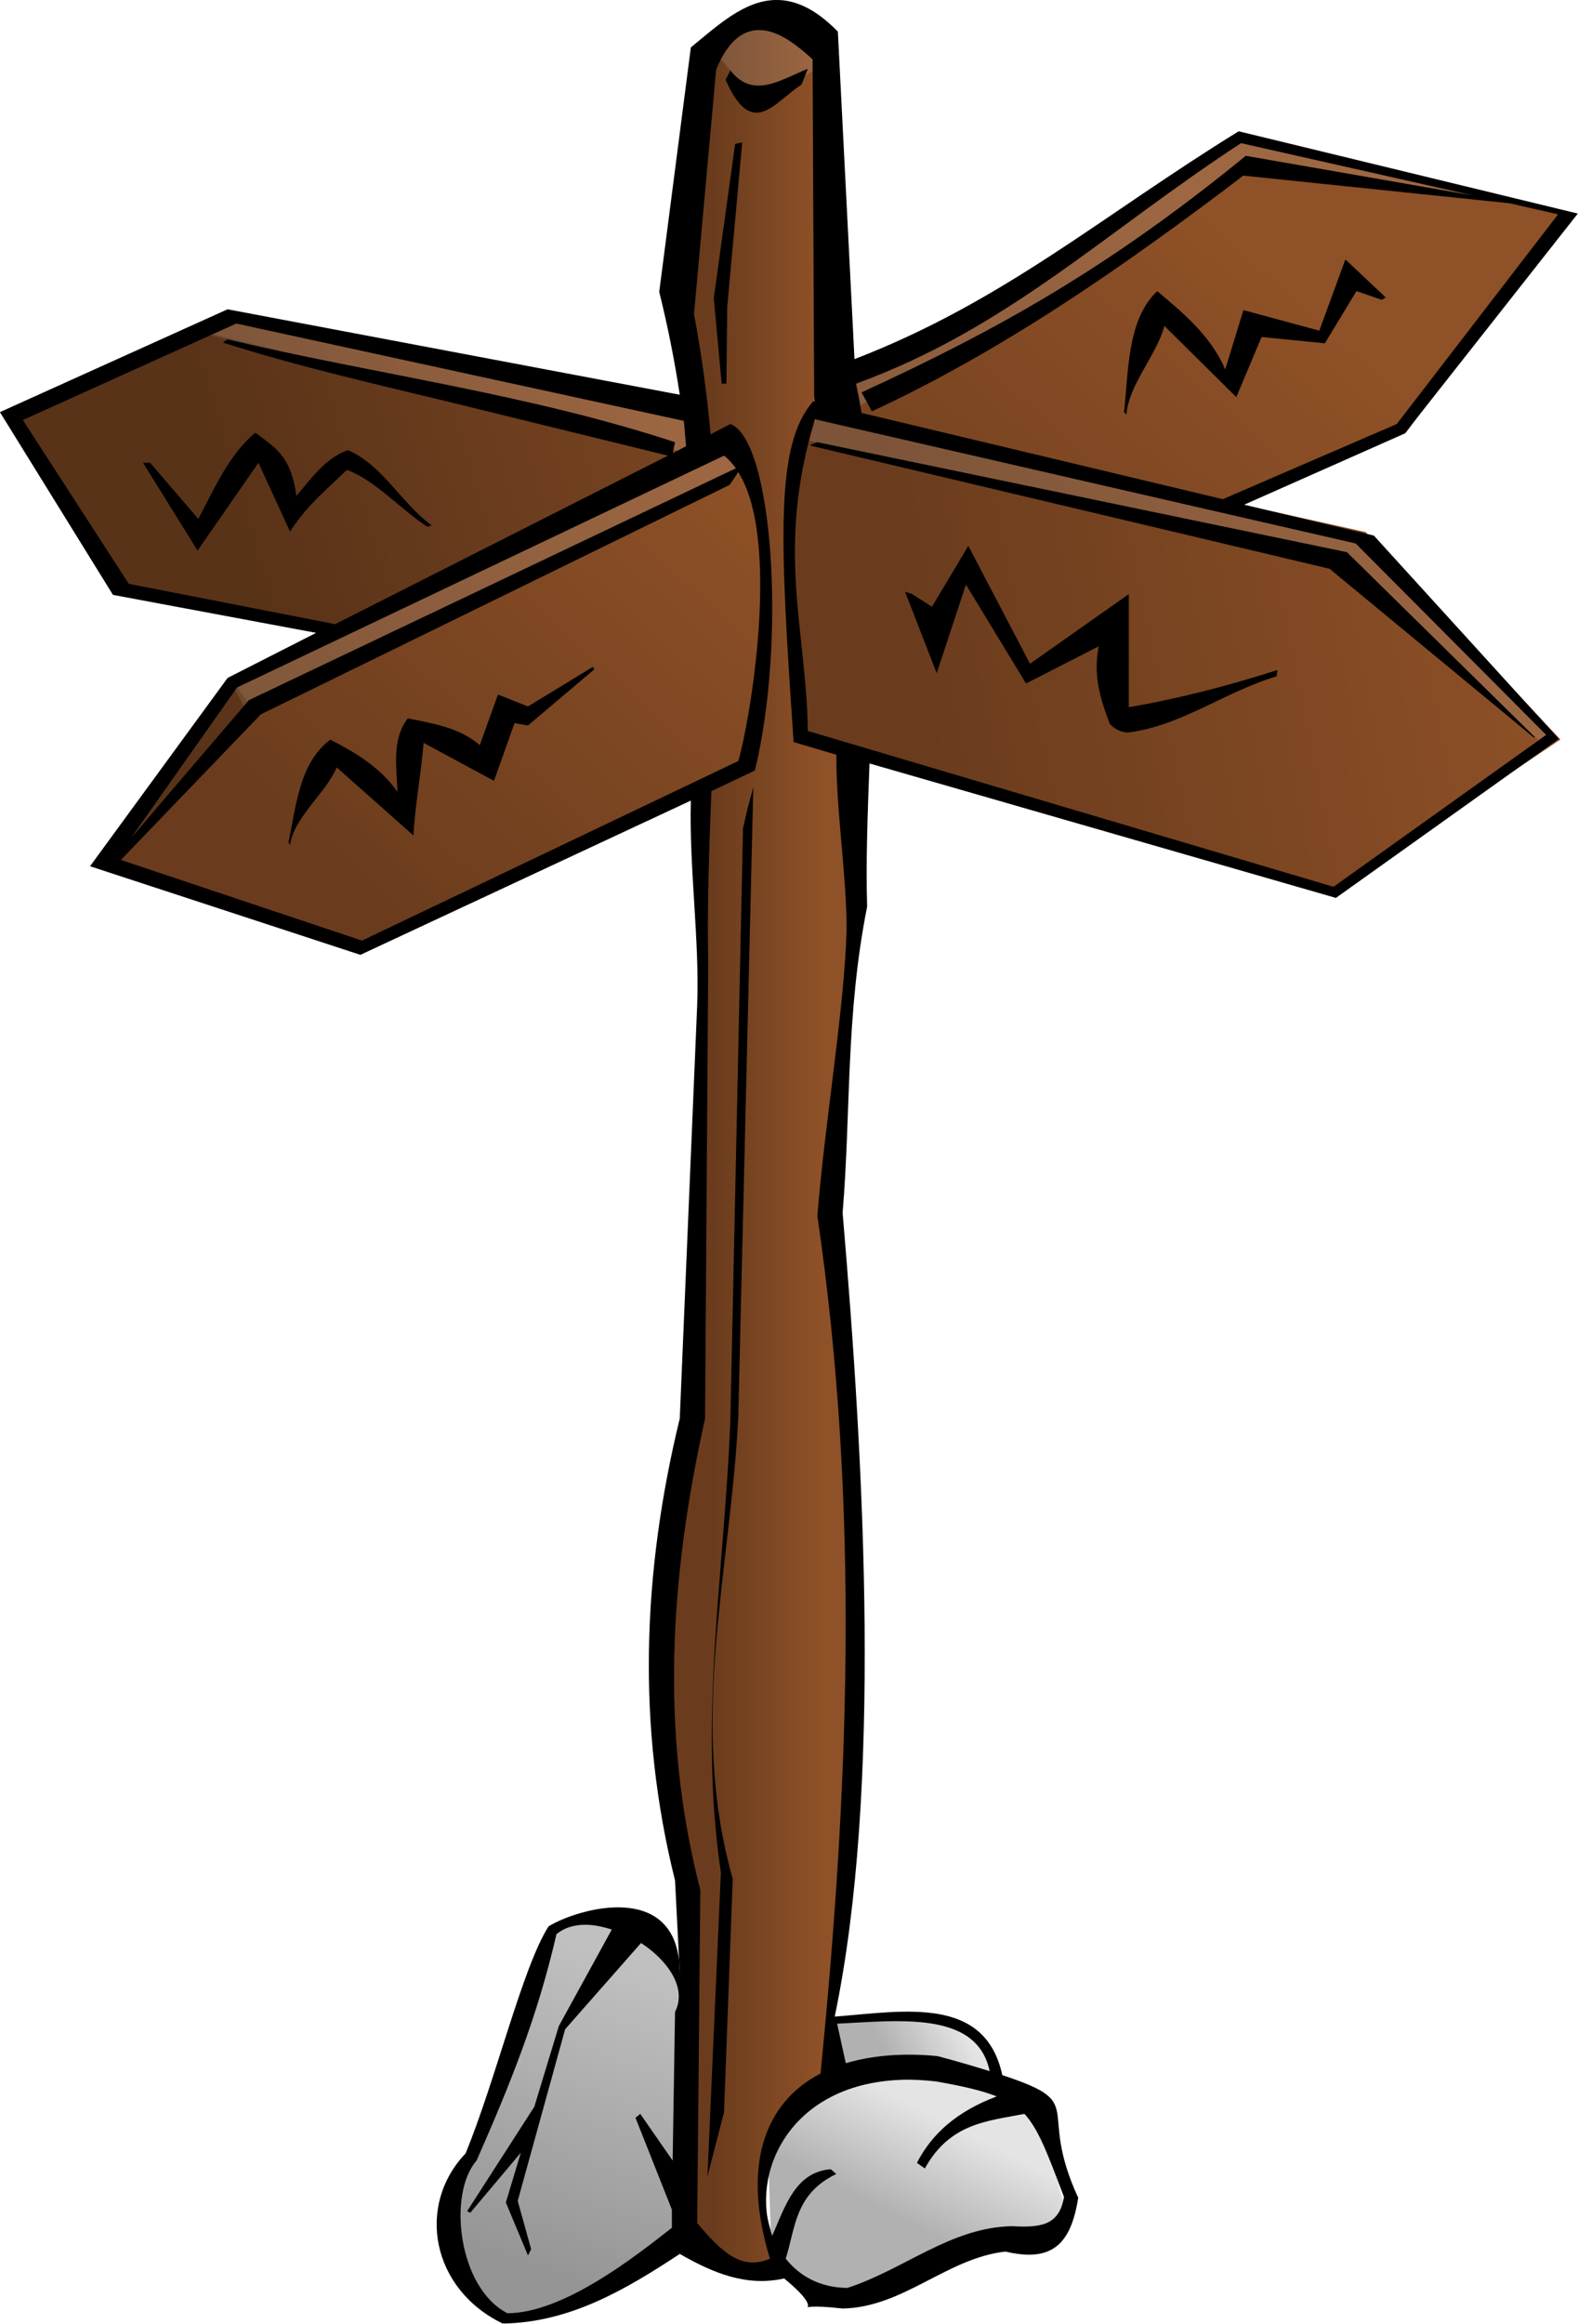 <?xml version="1.0" encoding="UTF-8" standalone="no"?>
<!-- Created with Inkscape (http://www.inkscape.org/) -->

<svg
   xmlns:dc="http://purl.org/dc/elements/1.1/"
   xmlns:cc="http://creativecommons.org/ns#"
   xmlns:rdf="http://www.w3.org/1999/02/22-rdf-syntax-ns#"
   xmlns:svg="http://www.w3.org/2000/svg"
   xmlns="http://www.w3.org/2000/svg"
   xmlns:xlink="http://www.w3.org/1999/xlink"
   xmlns:sodipodi="http://sodipodi.sourceforge.net/DTD/sodipodi-0.dtd"
   xmlns:inkscape="http://www.inkscape.org/namespaces/inkscape"
   width="173.979"
   height="256"
   id="svg2"
   sodipodi:version="0.32"
   inkscape:version="0.92.4 (5da689c313, 2019-01-14)"
   version="1.0"
   sodipodi:docname="sign_crossroad.svg"
   inkscape:output_extension="org.inkscape.output.svg.inkscape">
  <title
     id="title847">Crossroad Sign</title>
  <defs
     id="defs4">
    <linearGradient
       id="linearGradient2320">
      <stop
         id="stop2322"
         offset="0"
         style="stop-color:#6a3c1d;stop-opacity:1;" />
      <stop
         id="stop2324"
         offset="1"
         style="stop-color:#8f5127;stop-opacity:1;" />
    </linearGradient>
    <linearGradient
       id="linearGradient2338">
      <stop
         id="stop2340"
         offset="0"
         style="stop-color:#b1b1b1;stop-opacity:1;" />
      <stop
         id="stop2342"
         offset="1"
         style="stop-color:#e4e4e4;stop-opacity:1;" />
    </linearGradient>
    <linearGradient
       inkscape:collect="always"
       xlink:href="#linearGradient2320"
       id="linearGradient2370"
       x1="43.909"
       y1="52.901"
       x2="59.321"
       y2="36.023"
       gradientUnits="userSpaceOnUse" />
    <linearGradient
       inkscape:collect="always"
       xlink:href="#linearGradient2320"
       id="linearGradient2374"
       x1="63.968"
       y1="47.092"
       x2="80.725"
       y2="28.623"
       gradientUnits="userSpaceOnUse" />
    <linearGradient
       inkscape:collect="always"
       xlink:href="#linearGradient2320"
       id="linearGradient2378"
       x1="39.384"
       y1="39.692"
       x2="56.997"
       y2="34.433"
       gradientUnits="userSpaceOnUse" />
    <linearGradient
       inkscape:collect="always"
       xlink:href="#linearGradient2320"
       id="linearGradient2382"
       x1="66.292"
       y1="47.336"
       x2="90.877"
       y2="42.444"
       gradientUnits="userSpaceOnUse" />
    <linearGradient
       inkscape:collect="always"
       xlink:href="#linearGradient2320"
       id="linearGradient2386"
       x1="57.364"
       y1="61.769"
       x2="61.644"
       y2="61.769"
       gradientUnits="userSpaceOnUse" />
    <linearGradient
       inkscape:collect="always"
       xlink:href="#linearGradient2338"
       id="linearGradient2985"
       x1="64.213"
       y1="97.85"
       x2="67.026"
       y2="96.444"
       gradientUnits="userSpaceOnUse" />
    <linearGradient
       inkscape:collect="always"
       xlink:href="#linearGradient2338"
       id="linearGradient2987"
       x1="51.615"
       y1="106.779"
       x2="55.896"
       y2="94.915"
       gradientUnits="userSpaceOnUse" />
    <linearGradient
       inkscape:collect="always"
       xlink:href="#linearGradient2338"
       id="linearGradient2989"
       x1="64.335"
       y1="104.149"
       x2="66.27"
       y2="100.358"
       gradientUnits="userSpaceOnUse" />
    <filter
       inkscape:collect="always"
       id="filter3030"
       x="-0.087"
       width="1.174"
       y="-0.107"
       height="1.215">
      <feGaussianBlur
         inkscape:collect="always"
         stdDeviation="2.24"
         id="feGaussianBlur3032" />
    </filter>
  </defs>
  <sodipodi:namedview
     id="base"
     pagecolor="#ffffff"
     bordercolor="#666666"
     borderopacity="1.0"
     gridtolerance="10000"
     guidetolerance="10"
     objecttolerance="10"
     inkscape:pageopacity="0.0"
     inkscape:pageshadow="2"
     inkscape:zoom="1"
     inkscape:cx="-111.6875"
     inkscape:cy="44.500001"
     inkscape:document-units="px"
     inkscape:current-layer="svg2"
     showgrid="false"
     width="744.09px"
     inkscape:window-width="1920"
     inkscape:window-height="1025"
     inkscape:window-x="-8"
     inkscape:window-y="-8"
     inkscape:window-maximized="1"
     fit-margin-top="0"
     fit-margin-left="0"
     fit-margin-right="0"
     fit-margin-bottom="0" />
  <g
     id="g905"
     transform="matrix(2.789,0,0,2.789,-81.411,-46.632)">
    <path
       inkscape:label="shadow"
       inkscape:connector-curvature="0"
       id="path2993"
       d="m 45.188,57.188 c -3.861,0.653 -1.587,3.231 -2.032,4.933 -0.177,1.224 1.551,3.93 1.554,4.132 -1.942,-1.544 -6.367,-0.934 -9.342,-1.555 -3.344,-0.331 -6.688,-0.663 -10.034,-0.981 -2.374,0.824 -6.498,1.386 -7.722,2.382 2.208,1.279 3.113,3.747 6.653,3.847 2.185,0.396 9.125,0.469 4.152,1.382 -2.511,1.007 -3.49,2.85 -5.482,4.16 3.935,0.417 8.297,2.348 11.94,1.728 4.107,-1.132 8.214,-2.263 12.321,-3.395 -1.705,1.575 0.449,4.058 0.265,5.981 0.501,2.564 1.01,5.128 1.403,7.692 -1.414,3.297 0.006,6.849 1.594,10.229 0.478,1.036 1.01,2.673 -1.385,1.173 -4.571,-1.311 -4.278,1.847 -5.017,3.371 -0.841,1.581 -3.117,3.653 0.778,4.89 3.684,0.76 5.95,-2.719 9.013,-0.933 2.686,-0.242 5.684,1.407 8.07,-0.135 2.945,-0.125 7.177,-0.727 3.814,-2.801 -2.027,-1.489 -4.399,-3.129 -8.308,-2.475 C 55.952,99.734 57.026,97.213 56.499,95.569 56.037,90.928 53.976,86.292 53.062,81.654 53.286,78.915 52.738,76.022 52.411,73.353 c 4.137,0.544 8.421,1.296 12.621,1.908 3.852,0.698 7.775,1.544 10.343,-0.41 1.718,-0.94 6.794,-1.675 2.502,-2.981 -3.407,-1.729 -6.375,-3.983 -11.253,-3.948 -0.488,-0.479 4.517,-1.022 6.063,-1.691 1.407,-1.51 4.578,-3.385 4.887,-4.667 -3.396,-0.493 -7.478,-1.002 -11.512,-1.507 -4.374,0.139 -7.105,2.996 -11.526,3.681 -1.78,0.515 -4.985,1.224 -4.502,1.896 C 49.442,63.082 48.429,60.48 48.094,57.956 47.496,57.314 46.173,57.425 45.188,57.188 Z m 0.759,9.279 c 0.625,0.294 -0.522,6.92e-4 0,0 z m 1.648,2.148 c 0.632,1.319 0.491,4.211 0.396,4.511 -0.007,-1.498 0.033,-3.001 -0.396,-4.511 z m 9.269,32.492 c -0.735,1.381 5.519,0.457 1.686,0.926 -2.07,-0.276 -3.417,1.733 -3.653,1.473 -0.059,-1.075 2.709,-1.237 1.967,-2.4 z m -1.965,2.835 c 0.707,1.378 -0.218,1.712 0,0 z"
       style="display:none;fill:#000000;fill-opacity:0.627;fill-rule:evenodd;stroke:none;stroke-width:1px;stroke-linecap:butt;stroke-linejoin:miter;stroke-opacity:1;filter:url(#filter3030)" />
    <g
       inkscape:label="colors"
       id="g865">
      <path
         style="fill:url(#linearGradient2386);fill-rule:evenodd;stroke:none;stroke-width:1px;stroke-linecap:butt;stroke-linejoin:miter;stroke-opacity:1"
         d="m 61.767,18.043 1.223,31.311 0.122,3.425 -0.978,9.051 v 2.691 l 0.489,7.828 0.367,12.476 -0.734,9.907 -0.245,3.792 -2.079,1.835 -0.612,3.18 0.734,2.813 -2.569,-0.122 -1.345,-1.468 0.367,-12.72 -1.101,-8.806 0.367,-7.461 1.101,-3.669 0.122,-23.973 1.835,-1.468 0.612,-5.871 -0.122,-2.813 -1.223,-3.914 -1.101,0.122 -0.978,-5.871 0.734,-9.663 2.446,-1.468 z"
         id="path2384"
         inkscape:connector-curvature="0" />
      <path
         style="fill:url(#linearGradient2370);fill-rule:evenodd;stroke:none;stroke-width:1px;stroke-linecap:butt;stroke-linejoin:miter;stroke-opacity:1"
         d="m 33.268,50.455 5.015,-6.482 19.814,-9.785 1.223,2.079 v 5.015 l -0.612,5.749 -15.166,7.216 z"
         id="path2368"
         inkscape:connector-curvature="0" />
      <path
         style="fill:url(#linearGradient2374);fill-rule:evenodd;stroke:none;stroke-width:1px;stroke-linecap:butt;stroke-linejoin:miter;stroke-opacity:1"
         d="m 63.112,31.13 7.828,-3.792 7.339,-5.137 12.843,3.058 -6.36,8.562 -7.094,2.813 -15.044,-3.302 -0.122,-2.079 z"
         id="path2372"
         sodipodi:nodetypes="ccccccccc"
         inkscape:connector-curvature="0" />
      <path
         style="fill:url(#linearGradient2378);fill-rule:evenodd;stroke:none;stroke-width:1px;stroke-linecap:butt;stroke-linejoin:miter;stroke-opacity:1"
         d="m 56.63,32.598 -18.347,-3.547 -8.684,3.914 4.525,7.094 8.317,1.712 14.555,-7.094 z"
         id="path2376"
         inkscape:connector-curvature="0" />
      <path
         style="fill:url(#linearGradient2382);fill-rule:evenodd;stroke:none;stroke-width:1px;stroke-linecap:butt;stroke-linejoin:miter;stroke-opacity:1"
         d="m 61.644,32.965 -1.101,1.835 -0.245,3.302 0.489,7.706 21.16,6.116 8.929,-5.993 -7.706,-8.195 z"
         id="path2380"
         inkscape:connector-curvature="0" />
      <path
         style="fill:#ffffff;fill-opacity:0.125;fill-rule:evenodd;stroke:none;stroke-width:1px;stroke-linecap:butt;stroke-linejoin:miter;stroke-opacity:1"
         d="m 36.815,29.785 19.203,4.77 0.612,-0.367 -0.489,-1.835 -18.102,-3.302 z"
         id="path2388"
         inkscape:connector-curvature="0" />
      <path
         style="fill:#ffffff;fill-opacity:0.125;fill-rule:evenodd;stroke:none;stroke-width:1px;stroke-linecap:butt;stroke-linejoin:miter;stroke-opacity:1"
         d="m 38.283,43.606 0.734,1.345 19.692,-9.663 -0.978,-1.468 z"
         id="path2390"
         inkscape:connector-curvature="0" />
      <path
         style="fill:#ffffff;fill-opacity:0.125;fill-rule:evenodd;stroke:none;stroke-width:1px;stroke-linecap:butt;stroke-linejoin:miter;stroke-opacity:1"
         d="m 62.99,32.843 10.274,-5.504 5.259,-3.792 10.519,1.101 -10.886,-2.569 -6.36,4.648 -9.051,4.77 z"
         id="path2392"
         inkscape:connector-curvature="0" />
      <path
         style="fill:#ffffff;fill-opacity:0.125;fill-rule:evenodd;stroke:none;stroke-width:1px;stroke-linecap:butt;stroke-linejoin:miter;stroke-opacity:1"
         d="m 61.4,33.209 21.894,4.77 7.461,7.95 -0.489,0.245 -8.072,-7.094 -21.282,-5.015 z"
         id="path2394"
         inkscape:connector-curvature="0" />
      <path
         style="fill:#ffffff;fill-opacity:0.125;fill-rule:evenodd;stroke:none;stroke-width:1px;stroke-linecap:butt;stroke-linejoin:miter;stroke-opacity:1"
         d="m 59.443,17.309 -2.202,1.223 1.957,2.324 2.935,-1.835 -1.101,-1.345 z"
         id="path2396"
         inkscape:connector-curvature="0" />
      <path
         style="fill:#000000;fill-opacity:0.157;fill-rule:evenodd;stroke:none;stroke-width:1px;stroke-linecap:butt;stroke-linejoin:miter;stroke-opacity:1"
         d="M 33.513,50.578 39.139,44.707 38.405,43.606 Z"
         id="path2975"
         inkscape:connector-curvature="0" />
      <path
         style="fill:#000000;fill-opacity:0.157;fill-rule:evenodd;stroke:none;stroke-width:1px;stroke-linecap:butt;stroke-linejoin:miter;stroke-opacity:1"
         d="m 56.63,34.677 -20.059,-5.015 -6.849,3.547 3.914,6.727 9.173,1.835 z"
         id="path2977"
         sodipodi:nodetypes="cccccc"
         inkscape:connector-curvature="0" />
      <path
         style="fill:url(#linearGradient2989);fill-rule:evenodd;stroke:none;stroke-width:1px;stroke-linecap:butt;stroke-linejoin:miter;stroke-opacity:1"
         d="m 64.213,98.523 -3.18,1.101 -1.468,2.446 0.122,3.669 1.59,1.468 1.835,0.367 3.425,-1.59 4.036,-0.734 c 0,0 1.468,-1.468 0.978,-1.223 -0.489,0.245 -0.978,-3.669 -0.978,-3.669 L 67.515,98.646 Z"
         id="path2979"
         inkscape:connector-curvature="0" />
      <path
         style="fill:url(#linearGradient2987);fill-rule:evenodd;stroke:none;stroke-width:1px;stroke-linecap:butt;stroke-linejoin:miter;stroke-opacity:1"
         d="m 56.14,105.25 -2.691,1.712 -2.446,0.978 -2.079,0.367 -2.202,-2.935 0.489,-2.079 1.59,-3.302 1.835,-5.749 0.245,-1.345 3.18,-0.367 2.446,1.957 -0.122,2.324 v 5.749 z"
         id="path2981"
         inkscape:connector-curvature="0" />
      <path
         style="fill:url(#linearGradient2985);fill-rule:evenodd;stroke:none;stroke-width:1px;stroke-linecap:butt;stroke-linejoin:miter;stroke-opacity:1"
         d="m 62.378,98.523 -0.367,-1.957 2.813,-0.122 2.202,0.122 1.59,1.59 0.122,1.101 -4.159,-0.856 z"
         id="path2983"
         inkscape:connector-curvature="0" />
      <path
         id="path2991"
         d="m 56.14,105.25 -2.691,1.712 -2.446,0.978 -2.079,0.367 -2.202,-2.935 0.489,-2.079 1.59,-3.302 1.835,-5.749 0.245,-1.345 3.18,-0.367 2.446,1.957 -0.122,2.324 v 5.749 z"
         style="fill:#000000;fill-opacity:0.157;fill-rule:evenodd;stroke:none;stroke-width:1px;stroke-linecap:butt;stroke-linejoin:miter;stroke-opacity:1"
         inkscape:connector-curvature="0" />
    </g>
    <path
       inkscape:label="outline"
       inkscape:connector-curvature="0"
       sodipodi:nodetypes="ccccccccccccccccccccccccccccccccccccccccccccccccccccccccccccccccccccccccccccccccccccccccccccccccccccccccccccccccccccccccccccccccccccccccccccccccccccccccccccccccccccccccccccccccccccccccccccccccccccccccccccccccccccccccccccccccccccccccccccccc"
       id="path2316"
       d="m 59.875,16.719 c -1.238,0.009 -2.285,0.979 -3.375,1.875 L 55.25,28.25 c 0.336,1.347 0.604,2.698 0.812,4.062 l -17.875,-3.375 -9,4.062 4.469,7.219 8.031,1.5 -3.5,1.781 -5.438,7.438 10.688,3.5 L 56.5,48.344 c -0.072,2.666 0.348,5.474 0.25,8.094 L 56.062,72.75 C 54.582,78.833 54.357,84.917 55.875,91 l 0.188,3.688 c 0.012,-3.772 -4.05,-2.581 -5.188,-1.875 -1.032,1.613 -2.092,6.09 -3.281,8.969 -1.958,2.05 -1.354,5.357 1.469,6.719 2.655,-0.04 4.852,-1.336 7,-2.75 1.298,0.745 2.63,1.307 4.125,0.969 2.118,1.736 -0.41,0.879 2.312,1.188 2.407,-0.047 4.113,-1.989 6.438,-2.25 1.852,0.441 2.59,-0.304 2.875,-2.125 -1.673,-3.637 0.455,-3.707 -3,-4.844 -0.682,-3.146 -3.877,-2.527 -6.625,-2.312 1.868,-8.965 1.177,-21.647 0.312,-31.75 0.335,-4.035 0.114,-7.798 0.969,-12.094 -0.053,-1.761 0.019,-3.681 0.094,-5.656 L 82,52.188 90.812,45.906 83.5,37.875 l -5.125,-1.219 6.344,-2.812 6.844,-8.688 -13.406,-3.25 c -5.395,3.319 -9.272,6.718 -15.188,9 L 62.312,17.969 c -0.897,-0.918 -1.695,-1.255 -2.438,-1.25 z m -0.688,1.188 c 0.652,-0.006 1.341,0.435 2.125,1.156 L 61.375,32.375 c 0.016,0.072 0.018,0.146 0.031,0.219 l -0.062,-0.031 c -1.501,1.699 -1.342,5.304 -0.781,13.469 l 1.688,0.5 c -0.003,2.287 0.406,4.715 0.406,6.906 -0.081,3.108 -0.87,7.679 -1.156,11.312 1.702,11.568 1.231,22.775 0.125,33.875 -2.258,1.17 -3.105,3.693 -2,7.312 -1.084,0.471 -1.861,-0.196 -2.875,-1.406 L 56.875,91.375 C 55.266,85.166 55.679,78.959 57.062,72.75 l 0.125,-17.969 c -0.048,-2.309 0.04,-4.561 0.125,-6.812 l 1.719,-0.812 C 60.274,42.071 59.754,34.098 58.062,33.469 L 57.281,33.875 C 57.141,32.324 56.931,30.746 56.625,29.125 L 57.5,19.469 c 0.452,-1.105 1.036,-1.557 1.688,-1.562 z m 1.938,1.531 c -1.06,0.417 -2.16,1.225 -3.062,0.062 l -0.188,0.375 c 1.053,2.394 1.929,0.866 3,0.188 z M 58.531,22.344 58.25,22.406 57.406,28.5 l 0.312,3.375 h 0.188 L 57.938,28.844 Z M 78.25,22.375 87.406,24.438 78.438,22.875 c -5.403,4.408 -9.769,6.857 -15.188,9.344 l 0.406,0.75 c 5.272,-2.445 10.071,-5.81 14.688,-9.312 L 88.875,24.75 l 1.906,0.438 -6.375,8.281 -6.875,2.969 L 63.25,33.031 C 63.183,32.644 63.112,32.257 63.031,31.875 69.036,29.688 72.882,25.872 78.25,22.375 Z m 4.125,4.594 -1.031,2.812 -3,-0.812 L 77.625,31.312 C 77.031,29.923 75.833,28.982 74.938,28.219 73.74,29.341 73.804,31.413 73.625,33 l 0.094,0.094 c 0.089,-1.188 1.204,-2.351 1.5,-3.5 l 2.844,2.812 1,-2.375 2.5,0.25 1.25,-2.062 1,0.344 0.156,-0.094 z M 38.531,29.5 l 17.688,3.844 c 0.043,0.33 0.058,0.669 0.094,1 L 55.781,34.625 55.875,34.188 C 50.082,32.282 44.074,31.514 38.188,30.125 L 38,30.25 c 3.006,0.963 6.118,1.657 9.188,2.406 4.252,1.044 8.257,2.026 8.406,2.062 L 42.438,41.375 34.281,39.781 30.094,33.312 Z m 22.875,3.781 21.375,4.906 7.531,7.562 -8.406,6 L 61.125,45.594 c -0.052,-4 -1.286,-7.15 0.281,-12.312 z m -22.125,0.531 c -1.048,0.875 -1.622,2.217 -2.25,3.406 L 35.125,35 H 34.844 L 37,38.469 39.406,35 l 1.25,2.719 c 0.68,-1.047 1.356,-1.579 2.25,-2.438 1.133,0.416 2.154,1.593 3.188,2.25 L 46.25,37.469 C 45.067,36.611 44.29,35.065 42.938,34.5 c -0.889,0.32 -1.441,1.116 -2.031,1.812 -0.203,-1.533 -0.782,-1.881 -1.625,-2.5 z m 22.219,0.375 -0.312,0.125 20.562,4.875 8.062,6.656 h 0.062 l -7.438,-7.312 z m -3.688,0.531 c 0.174,0.13 0.331,0.311 0.469,0.5 L 39.031,44.375 34.375,49.812 38.562,43.875 Z M 58.375,35.375 c 1.708,2.678 0.444,9.933 0,11.406 L 43.5,53.875 33.969,50.688 39.5,44.938 58.031,35.875 Z m 9.094,2.906 -1.438,2.406 -0.781,-0.5 -0.281,-0.094 1.25,3.219 1.156,-3.5 2.375,3.906 2.875,-1.469 c -0.223,1.105 0.04,2.038 0.438,3.062 0.165,0.188 0.434,0.344 0.719,0.344 2.105,-0.262 3.844,-1.619 5.875,-2.219 l 0.031,-0.25 c -1.927,0.616 -3.883,1.129 -5.875,1.469 V 40.188 l -3.906,2.75 z M 52.625,43.062 50.062,44.625 48.875,44.156 l -0.719,2 C 47.328,45.423 46.149,45.277 45.312,45.094 44.674,45.923 44.864,47.005 44.906,48 44.179,46.983 43.194,46.426 42.25,45.938 41.028,46.835 40.89,48.584 40.594,50 l 0.062,0.094 c 0.154,-1.094 1.428,-2.054 1.844,-3.062 l 3.031,2.688 c 0.075,-1.217 0.301,-2.43 0.406,-3.656 l 2.781,1.5 0.812,-2.281 0.531,0.094 2.625,-2.219 z m 6.344,4.75 -0.219,0.812 -0.188,0.812 -0.5,23.375 c -0.227,5.944 -1.276,11.829 -0.375,17.875 l -0.531,12 0.656,-2.531 0.344,-9.219 C 56.383,84.673 58.077,78.745 58.375,72.688 Z M 52.281,92.75 c 0.347,-0.009 0.723,0.068 1.094,0.188 l -2.094,3.812 -0.969,3.188 -2.656,4.125 0.125,0.062 2,-2.375 -0.594,1.969 0.875,2.094 0.125,-0.25 -0.531,-1.906 1.875,-6.781 3,-3.406 c 1.076,0.699 1.823,1.794 1.344,2.719 l -0.094,5.875 L 54.5,100.219 54.312,100.375 55.75,104 v 0.719 c -1.516,1.189 -4.301,3.366 -6.5,3.375 -1.947,-0.99 -2.374,-4.719 -1.219,-6.031 1.365,-3.109 2.398,-5.665 3.156,-8.938 0.295,-0.255 0.672,-0.364 1.094,-0.375 z m 11.938,3.812 c 1.939,-0.046 3.722,0.197 4.094,1.969 -0.666,-0.207 -1.372,-0.411 -2.062,-0.594 -1.38,-0.136 -2.604,-0.022 -3.625,0.281 l -0.344,-1.562 c 0.633,-0.029 1.291,-0.078 1.938,-0.094 z m 0.562,2.312 c 0.443,-0.018 0.903,0.008 1.406,0.062 1.092,0.192 1.829,0.365 2.406,0.594 -1.553,0.579 -2.565,1.468 -3.156,2.625 L 65.75,102.375 c 1.002,-1.807 2.501,-1.871 3.938,-2.156 0.564,0.615 0.918,1.583 1.562,3.281 -0.187,1.173 -1.003,1.209 -2.062,1.156 -2.409,0.044 -4.275,1.72 -6.5,2.438 -1.09,-0.011 -1.893,-0.472 -2.438,-1.156 0.389,-1.207 0.352,-2.556 2,-3.344 l -0.219,-0.188 c -1.387,0.107 -1.793,1.434 -2.312,2.625 -0.892,-2.372 0.604,-5.975 5.062,-6.156 z"
       style="fill:#000000;fill-opacity:1;fill-rule:evenodd;stroke:none;stroke-width:1px;stroke-linecap:butt;stroke-linejoin:miter;stroke-opacity:1" />
  </g>
</svg>
